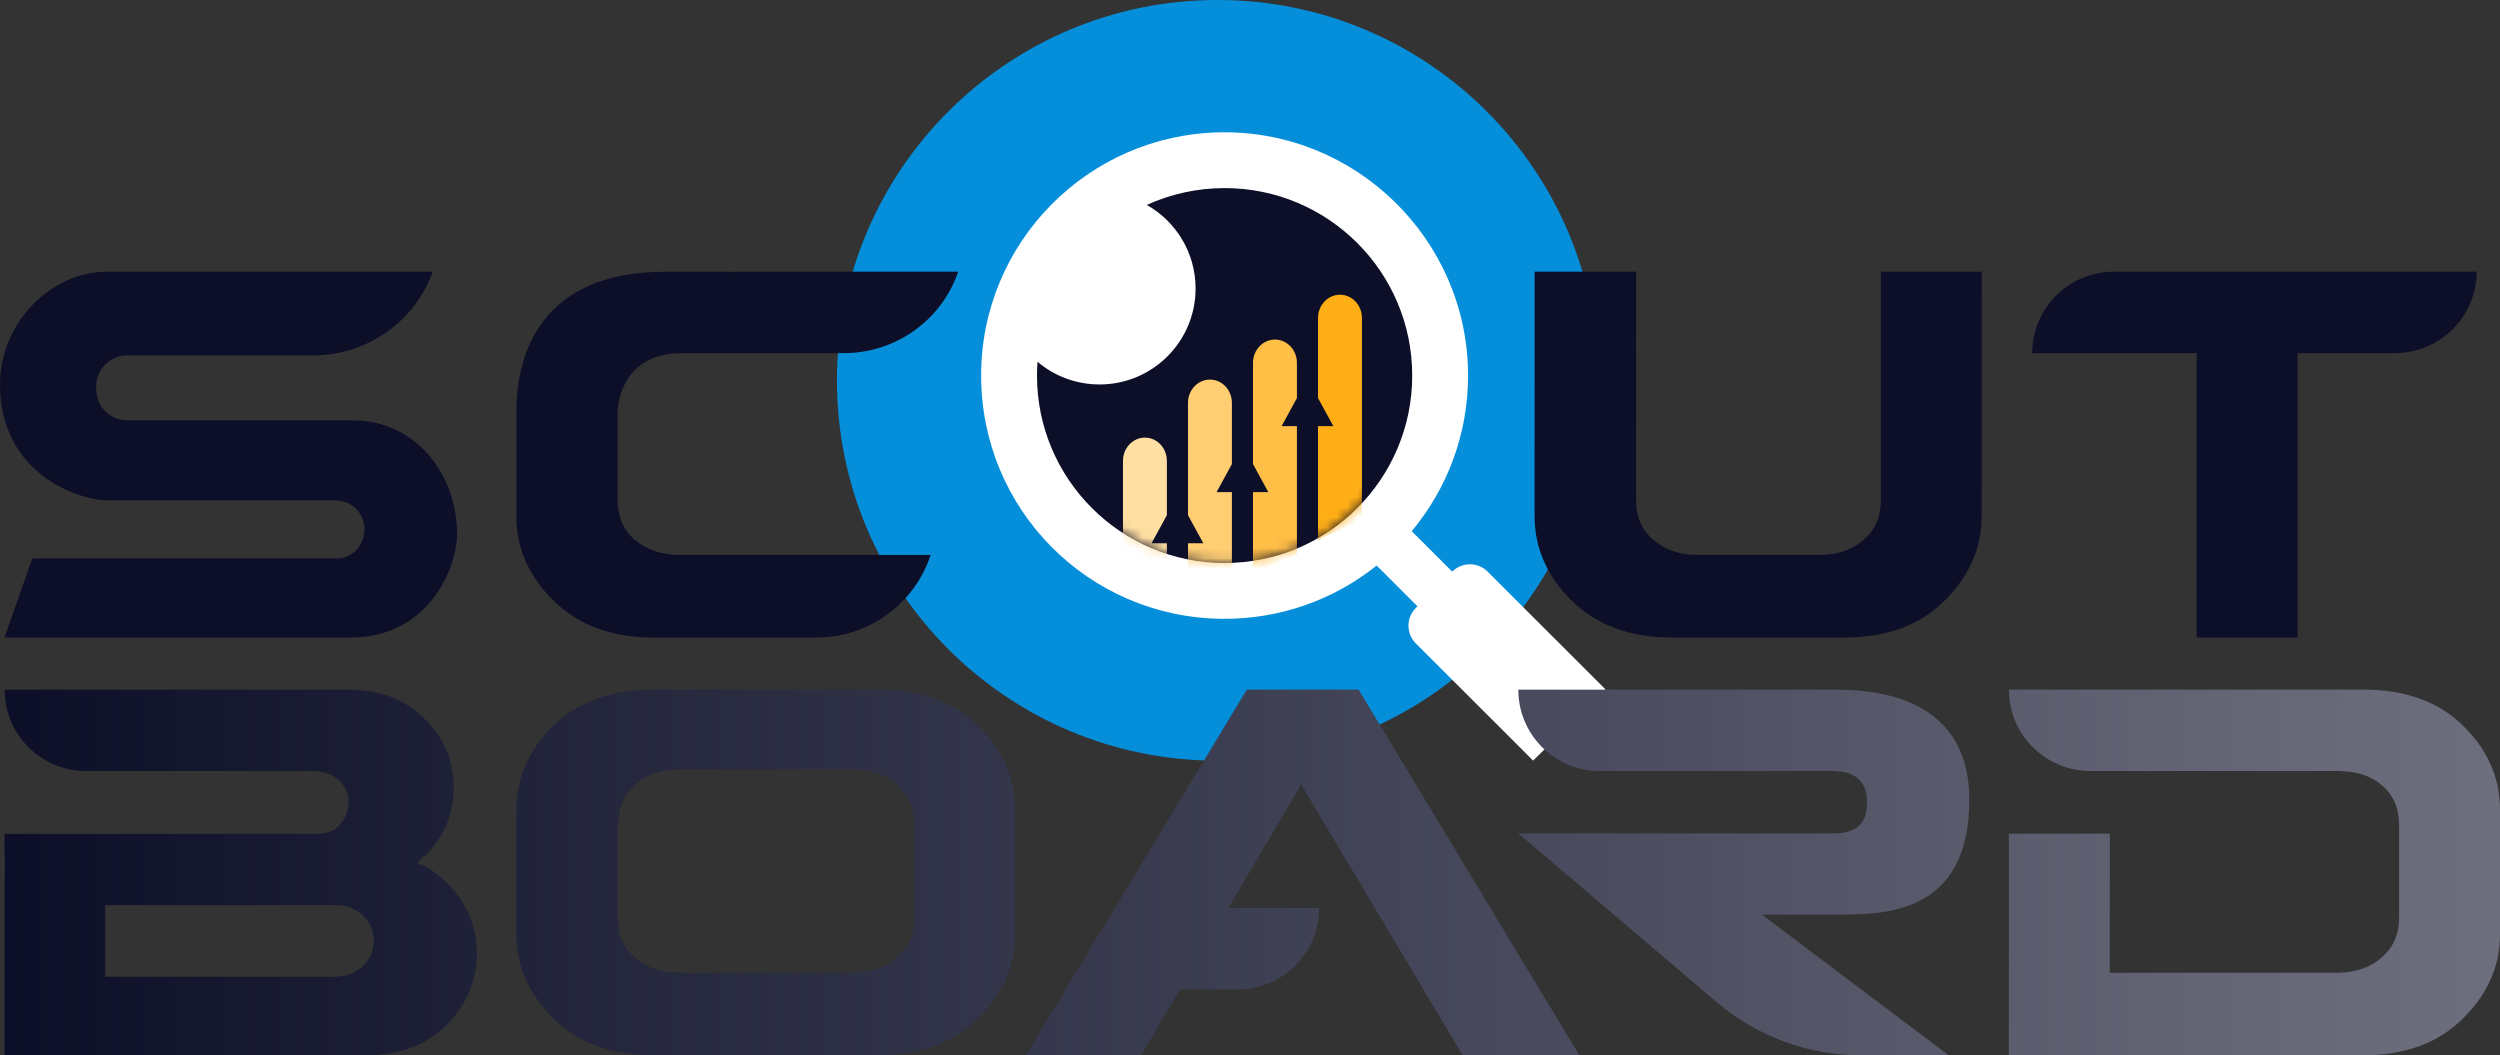 <svg width="244" height="103" viewBox="0 0 244 103" fill="none" xmlns="http://www.w3.org/2000/svg">
<rect x="0" y="0" width="244" height="103" fill="#333333" stroke="none"/>
<path d="M118.836 74.242C139.354 74.242 155.986 57.622 155.986 37.121C155.986 16.62 139.354 0 118.836 0C98.318 0 81.686 16.62 81.686 37.121C81.686 57.622 98.318 74.242 118.836 74.242Z" fill="#058FDB"/>
<path fill-rule="evenodd" clip-rule="evenodd" d="M149.633 74.237L138.183 62.796C137.229 61.843 137.229 60.296 138.183 59.341L138.346 59.178L134.362 55.196C130.224 58.508 124.953 60.462 119.226 60.395C106.181 60.236 95.759 49.688 95.759 36.654C95.759 23.661 106.202 13.107 119.158 12.915C132.333 12.718 143.219 23.375 143.282 36.542C143.31 42.361 141.24 47.7 137.785 51.843L141.736 55.793C142.69 54.838 144.238 54.838 145.194 55.793L156.696 67.283L149.63 74.237H149.633Z" fill="white"/>
<path fill-rule="evenodd" clip-rule="evenodd" d="M119.524 18.358C116.815 18.358 114.241 18.947 111.926 20.001C114.771 21.608 116.688 24.66 116.688 28.159C116.688 33.331 112.493 37.523 107.316 37.523C105.006 37.523 102.892 36.69 101.261 35.309C101.227 35.753 101.211 36.202 101.211 36.654C101.211 46.758 109.409 54.949 119.522 54.949C129.634 54.949 137.832 46.758 137.832 36.654C137.832 26.549 129.634 18.358 119.522 18.358" fill="#0D0F28"/>
<mask id="mask0_55_316" style="mask-type:luminance" maskUnits="userSpaceOnUse" x="101" y="18" width="37" height="37">
<path d="M119.524 18.358C116.815 18.358 114.241 18.947 111.926 20.001C114.771 21.608 116.688 24.66 116.688 28.159C116.688 33.331 112.493 37.523 107.316 37.523C105.006 37.523 102.892 36.69 101.261 35.309C101.227 35.753 101.211 36.202 101.211 36.654C101.211 46.758 109.409 54.949 119.522 54.949C129.634 54.949 137.832 46.758 137.832 36.654C137.832 26.549 129.634 18.358 119.522 18.358" fill="white"/>
</mask>
<g mask="url(#mask0_55_316)">
<path d="M113.888 44.98V50.28L113.654 50.708L112.391 53.021H113.888V55.699C112.384 55.339 110.947 54.887 109.602 54.168V44.98C109.602 43.729 110.563 42.711 111.745 42.711C112.337 42.711 112.872 42.966 113.259 43.376C113.646 43.786 113.888 44.354 113.888 44.98Z" fill="#FFDFA2"/>
<path d="M120 45.72L118.737 48.032H120.233V56.068C119.53 56.154 118.815 56.195 118.091 56.195C117.366 56.195 116.651 56.151 115.948 56.068V53.021H117.444L116.181 50.708L115.948 50.28V39.317C115.948 38.066 116.909 37.048 118.091 37.048C118.683 37.048 119.218 37.303 119.605 37.712C119.992 38.123 120.233 38.691 120.233 39.317V45.291L120 45.72Z" fill="#FFCE73"/>
<path d="M126.345 39.28L125.083 41.593H126.579V54.069C125.234 54.786 123.797 55.339 122.293 55.699V48.035H123.789L122.527 45.722L122.293 45.294V35.41C122.293 34.159 123.254 33.142 124.436 33.142C125.028 33.142 125.564 33.396 125.951 33.806C126.338 34.216 126.579 34.785 126.579 35.41V38.855L126.345 39.283V39.28Z" fill="#FFBE45"/>
<path d="M132.925 31.034V50.155C131.709 51.772 130.263 51.64 128.639 52.795V41.593H130.135L128.873 39.28L128.639 38.852V31.034C128.639 29.783 129.6 28.766 130.782 28.766C131.374 28.766 131.909 29.02 132.297 29.43C132.684 29.84 132.925 30.409 132.925 31.034Z" fill="#FFAE16"/>
</g>
<path d="M66.282 54.163H90.832C89.247 58.975 84.754 62.225 79.683 62.225H63.763C59.731 62.225 56.502 61.039 54.019 58.625C51.596 56.224 50.398 53.483 50.398 50.345V46.628H50.393V44.92V40.609H50.401V40.044C50.401 34.572 52.819 26.524 64.877 26.524H71.438V26.568C71.662 26.549 71.859 26.513 72.106 26.513H93.523C91.892 31.268 87.419 34.461 82.39 34.463L66.415 34.471C60.373 34.533 60.284 40.077 60.284 40.077V43.708L60.279 45.476V48.819C60.279 50.428 60.856 51.723 61.962 52.694C63.113 53.649 64.539 54.14 66.282 54.166V54.163ZM241.73 26.513H206.325C201.925 26.513 198.353 30.066 198.332 34.463H214.398L214.393 62.227H224.243L224.248 34.463H233.737C238.137 34.463 241.709 30.91 241.73 26.513ZM183.565 26.516V48.897C183.56 50.48 182.988 51.755 181.874 52.689C180.76 53.68 179.331 54.16 177.562 54.16H165.681C163.966 54.16 162.538 53.68 161.369 52.689C160.257 51.755 159.686 50.483 159.686 48.897L159.691 26.516H149.778L149.773 50.34C149.773 53.48 150.971 56.224 153.397 58.63C155.883 61.036 159.109 62.222 163.138 62.222H180.045C184.131 62.222 187.357 61.033 189.786 58.63C192.215 56.224 193.415 53.48 193.415 50.34L193.42 26.516H183.568H183.565ZM34.532 41.032L12.258 41.025C10.637 40.926 9.38 39.646 9.38 37.817C9.38 35.587 11.261 34.681 12.338 34.681H30.607C35.818 34.681 40.468 31.416 42.234 26.521H10.364C5.05 26.518 0 31.447 0 37.513C0 46.153 7.517 48.834 10.554 48.834H32.623C34.984 48.834 35.579 50.825 35.579 51.599C35.579 53.294 34.327 54.501 32.885 54.501H3.151L0.436 62.222H34.226C41.943 62.222 44.608 55.303 44.608 52.139C44.608 46.057 40.345 41.035 34.532 41.035V41.032Z" fill="#0D0F28"/>
<path d="M43.584 86.168C42.766 85.296 41.828 84.668 40.737 84.245C41.026 83.876 41.252 83.645 41.449 83.562C43.343 81.693 44.283 79.459 44.283 76.827C44.283 74.234 43.343 71.999 41.421 70.13C39.511 68.236 37.059 67.309 34.028 67.309H0.454C0.447 71.69 3.997 75.249 8.385 75.249H30.422C33.319 75.249 34.025 77.291 34.025 78.218C34.025 79.145 33.69 79.978 32.994 80.686C32.282 81.382 31.415 81.387 30.355 81.387H16.144H0.441V83.272H0.462L0.447 102.992H35.929C39.08 102.966 41.61 101.995 43.582 100.046C45.566 98.043 46.535 95.722 46.538 93.038C46.538 90.381 45.569 88.089 43.584 86.165V86.168ZM35.433 94.279C34.737 94.962 33.828 95.302 32.721 95.33H10.265V88.348H32.794C33.854 88.348 34.734 88.688 35.431 89.358C36.142 90.041 36.477 90.858 36.477 91.8C36.477 92.755 36.142 93.573 35.431 94.282L35.433 94.279ZM244 79.098V91.206C243.997 94.287 242.8 97.028 240.389 99.4C237.966 101.814 234.708 103 230.633 103H196.059L196.069 90.054V81.369L205.922 81.366L205.914 89.314V90.054L205.909 94.941H228.121C229.924 94.915 231.347 94.422 232.438 93.469C233.573 92.501 234.15 91.206 234.15 89.597V80.541C234.152 78.877 233.576 77.569 232.472 76.643C231.425 75.716 230.066 75.314 228.446 75.259C228.339 75.246 228.217 75.246 228.113 75.246L208.621 75.254V75.249H204.021C199.628 75.249 196.069 71.693 196.067 67.304H230.641C234.776 67.304 238.033 68.49 240.397 70.836C241.745 72.145 242.714 73.577 243.306 75.158C243.774 76.386 244.002 77.694 244.002 79.098H244ZM126.995 76.58L119.875 88.623H128.746C128.753 93.005 125.203 96.563 120.815 96.563H115.181L111.381 102.995H100.126L121.688 67.304H132.595L154.145 102.997H142.754L127 76.58H126.995ZM50.395 79.184C50.395 75.957 51.595 73.185 53.993 70.839C56.419 68.493 59.674 67.304 63.757 67.304H85.712C89.852 67.304 93.107 68.493 95.473 70.839C97.871 73.159 99.071 75.903 99.071 79.098V91.203C99.069 94.284 97.868 97.03 95.44 99.405C93.013 101.809 89.785 102.997 85.704 102.997H63.749C59.723 102.997 56.497 101.809 54.014 99.405C51.587 96.999 50.39 94.258 50.39 91.118V79.184H50.395ZM83.197 94.938C85.023 94.91 86.481 94.401 87.538 93.467C88.65 92.532 89.221 91.232 89.221 89.592V80.484C89.195 78.815 88.624 77.515 87.54 76.58C86.426 75.591 85 75.109 83.203 75.109H66.3C64.531 75.109 63.102 75.589 61.988 76.58C60.931 77.541 60.359 78.841 60.305 80.484V89.675C60.305 91.258 60.874 92.53 61.986 93.464C63.157 94.456 64.583 94.936 66.298 94.936H83.2L83.197 94.938ZM171.964 89.267L190.189 102.995H181.632C176.479 102.995 171.496 101.162 167.572 97.825L148.181 81.333L178.398 81.343C179.897 81.343 182.224 81.372 182.224 78.332C182.224 75.293 179.757 75.246 178.546 75.246L156.129 75.251C151.742 75.251 148.186 71.695 148.188 67.312H179.331C184.347 67.312 192.202 68.742 192.202 78.036C192.202 89.168 184.066 89.27 179.328 89.27H171.964V89.267Z" fill="url(#paint0_linear_55_316)"/>
<defs>
<linearGradient id="paint0_linear_55_316" x1="0.439" y1="85.151" x2="244" y2="85.151" gradientUnits="userSpaceOnUse">
<stop stop-color="#0D0F28"/>
<stop offset="1" stop-color="#6E6F7E"/>
</linearGradient>
</defs>
</svg>
